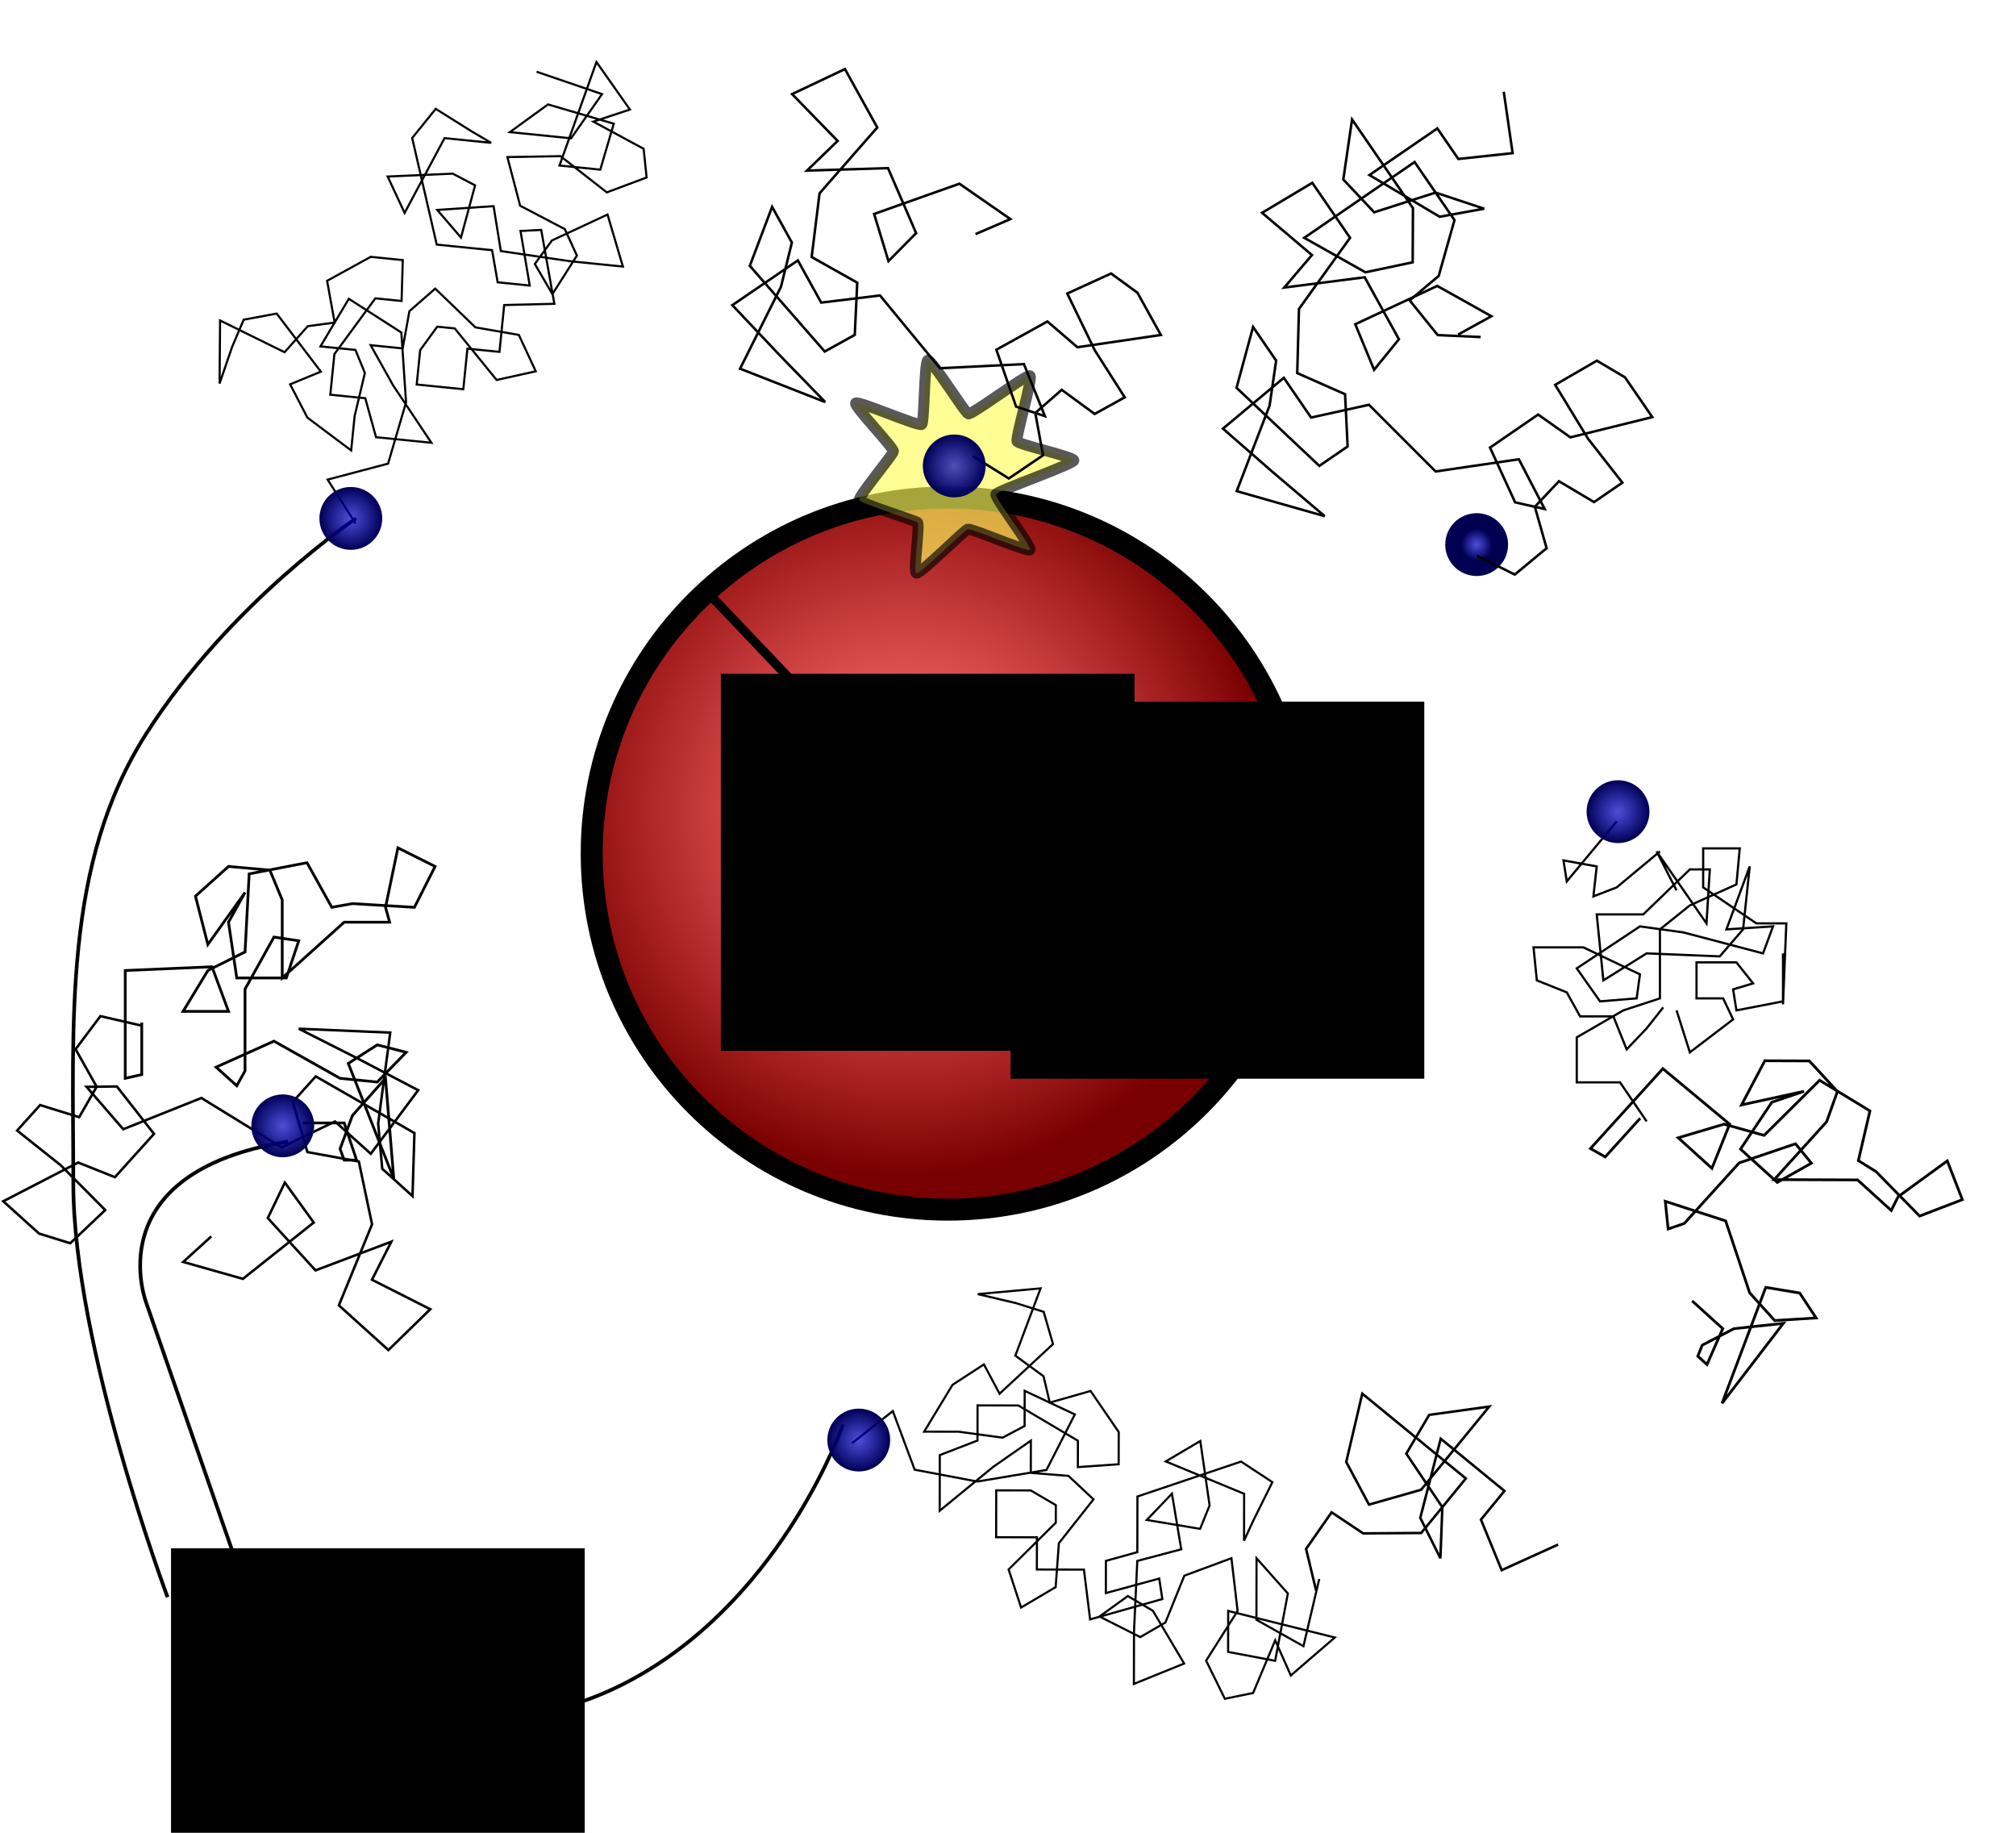 <?xml version="1.0" encoding="UTF-8" standalone="no"?>
<!-- Created with Inkscape (http://www.inkscape.org/) -->

<svg
   xmlns:dc="http://purl.org/dc/elements/1.1/"
   xmlns:cc="http://creativecommons.org/ns#"
   xmlns:rdf="http://www.w3.org/1999/02/22-rdf-syntax-ns#"
   xmlns:svg="http://www.w3.org/2000/svg"
   xmlns="http://www.w3.org/2000/svg"
   xmlns:xlink="http://www.w3.org/1999/xlink"
   xmlns:sodipodi="http://sodipodi.sourceforge.net/DTD/sodipodi-0.dtd"
   xmlns:inkscape="http://www.inkscape.org/namespaces/inkscape"
   width="550"
   height="500"
   id="svg2"
   version="1.1"
   inkscape:version="0.48.4 r9939"
   sodipodi:docname="difflimcartoon.svg">
  <defs
     id="defs4">
    <marker
       inkscape:stockid="Arrow1Mend"
       orient="auto"
       refY="0.0"
       refX="0.0"
       id="Arrow1Mend"
       style="overflow:visible;">
      <path
         id="path3972"
         d="M 0.0,0.0 L 5.0,-5.0 L -12.5,0.0 L 5.0,5.0 L 0.0,0.0 z "
         style="fill-rule:evenodd;stroke:#000000;stroke-width:1.0pt;"
         transform="scale(0.4) rotate(180) translate(10,0)" />
    </marker>
    <marker
       inkscape:stockid="Arrow1Mstart"
       orient="auto"
       refY="0.0"
       refX="0.0"
       id="Arrow1Mstart"
       style="overflow:visible">
      <path
         id="path3969"
         d="M 0.0,0.0 L 5.0,-5.0 L -12.5,0.0 L 5.0,5.0 L 0.0,0.0 z "
         style="fill-rule:evenodd;stroke:#000000;stroke-width:1.0pt"
         transform="scale(0.4) translate(10,0)" />
    </marker>
    <marker
       inkscape:stockid="Arrow1Lstart"
       orient="auto"
       refY="0.0"
       refX="0.0"
       id="Arrow1Lstart"
       style="overflow:visible">
      <path
         id="path3963"
         d="M 0.0,0.0 L 5.0,-5.0 L -12.5,0.0 L 5.0,5.0 L 0.0,0.0 z "
         style="fill-rule:evenodd;stroke:#000000;stroke-width:1.0pt"
         transform="scale(0.8) translate(12.5,0)" />
    </marker>
    <linearGradient
       id="linearGradient4042">
      <stop
         style="stop-color:#0000c1;stop-opacity:0.693;"
         offset="0"
         id="stop4044" />
      <stop
         style="stop-color:#000052;stop-opacity:1;"
         offset="1"
         id="stop4046" />
    </linearGradient>
    <linearGradient
       id="linearGradient3931">
      <stop
         style="stop-color:#ff0000;stop-opacity:0.492;"
         offset="0"
         id="stop3933" />
      <stop
         style="stop-color:#780000;stop-opacity:1;"
         offset="1"
         id="stop3935" />
    </linearGradient>
    <inkscape:path-effect
       effect="spiro"
       id="path-effect3759"
       is_visible="true" />
    <radialGradient
       inkscape:collect="always"
       xlink:href="#linearGradient3931"
       id="radialGradient3982"
       cx="194.286"
       cy="206.648"
       fx="194.286"
       fy="206.648"
       r="100.143"
       gradientUnits="userSpaceOnUse"
       gradientTransform="translate(-11.429,-11.924)" />
    <radialGradient
       inkscape:collect="always"
       xlink:href="#linearGradient4042"
       id="radialGradient4048"
       cx="20"
       cy="340.934"
       fx="20"
       fy="340.934"
       r="4.286"
       gradientUnits="userSpaceOnUse"
       gradientTransform="matrix(0.5,0,0,0.5,10,170.467)" />
    <radialGradient
       inkscape:collect="always"
       xlink:href="#linearGradient4042-3"
       id="radialGradient4048-7"
       cx="20"
       cy="340.934"
       fx="20"
       fy="340.934"
       r="4.286"
       gradientUnits="userSpaceOnUse"
       gradientTransform="matrix(0.5,0,0,0.5,10,170.467)" />
    <linearGradient
       id="linearGradient4042-3">
      <stop
         style="stop-color:#0000c1;stop-opacity:0.693;"
         offset="0"
         id="stop4044-3" />
      <stop
         style="stop-color:#000052;stop-opacity:1;"
         offset="1"
         id="stop4046-8" />
    </linearGradient>
    <radialGradient
       inkscape:collect="always"
       xlink:href="#linearGradient4042-3"
       id="radialGradient4086"
       cx="20"
       cy="340.934"
       fx="20"
       fy="340.934"
       r="4.286"
       gradientUnits="userSpaceOnUse" />
    <radialGradient
       inkscape:collect="always"
       xlink:href="#linearGradient4042-0"
       id="radialGradient4048-72"
       cx="20"
       cy="340.934"
       fx="20"
       fy="340.934"
       r="4.286"
       gradientUnits="userSpaceOnUse"
       gradientTransform="matrix(0.5,0,0,0.5,10,170.467)" />
    <linearGradient
       id="linearGradient4042-0">
      <stop
         style="stop-color:#0000c1;stop-opacity:0.693;"
         offset="0"
         id="stop4044-7" />
      <stop
         style="stop-color:#000052;stop-opacity:1;"
         offset="1"
         id="stop4046-6" />
    </linearGradient>
    <radialGradient
       inkscape:collect="always"
       xlink:href="#linearGradient4042-0"
       id="radialGradient4107"
       cx="20"
       cy="340.934"
       fx="20"
       fy="340.934"
       r="4.286"
       gradientUnits="userSpaceOnUse" />
    <radialGradient
       inkscape:collect="always"
       xlink:href="#linearGradient4042-1"
       id="radialGradient4048-9"
       cx="20"
       cy="340.934"
       fx="20"
       fy="340.934"
       r="4.286"
       gradientUnits="userSpaceOnUse"
       gradientTransform="matrix(0.5,0,0,0.5,10,170.467)" />
    <linearGradient
       id="linearGradient4042-1">
      <stop
         style="stop-color:#0000c1;stop-opacity:0.693;"
         offset="0"
         id="stop4044-1" />
      <stop
         style="stop-color:#000052;stop-opacity:1;"
         offset="1"
         id="stop4046-7" />
    </linearGradient>
    <radialGradient
       inkscape:collect="always"
       xlink:href="#linearGradient4042-1"
       id="radialGradient4128"
       cx="20"
       cy="340.934"
       fx="20"
       fy="340.934"
       r="4.286"
       gradientUnits="userSpaceOnUse" />
    <radialGradient
       inkscape:collect="always"
       xlink:href="#linearGradient4042-5"
       id="radialGradient4048-5"
       cx="20"
       cy="340.934"
       fx="20"
       fy="340.934"
       r="4.286"
       gradientUnits="userSpaceOnUse"
       gradientTransform="matrix(0.5,0,0,0.5,10,170.467)" />
    <linearGradient
       id="linearGradient4042-5">
      <stop
         style="stop-color:#0000c1;stop-opacity:0.693;"
         offset="0"
         id="stop4044-0" />
      <stop
         style="stop-color:#000052;stop-opacity:1;"
         offset="1"
         id="stop4046-0" />
    </linearGradient>
    <radialGradient
       inkscape:collect="always"
       xlink:href="#linearGradient4042-8"
       id="radialGradient4048-8"
       cx="20"
       cy="340.934"
       fx="20"
       fy="340.934"
       r="4.286"
       gradientUnits="userSpaceOnUse"
       gradientTransform="matrix(0.5,0,0,0.5,10,170.467)" />
    <linearGradient
       id="linearGradient4042-8">
      <stop
         style="stop-color:#0000c1;stop-opacity:0.693;"
         offset="0"
         id="stop4044-11" />
      <stop
         style="stop-color:#000052;stop-opacity:1;"
         offset="1"
         id="stop4046-87" />
    </linearGradient>
    <radialGradient
       inkscape:collect="always"
       xlink:href="#linearGradient4042-8"
       id="radialGradient4166"
       cx="20"
       cy="340.934"
       fx="20"
       fy="340.934"
       r="4.286"
       gradientUnits="userSpaceOnUse" />
    <radialGradient
       inkscape:collect="always"
       xlink:href="#linearGradient4042-5"
       id="radialGradient4170"
       cx="20"
       cy="340.934"
       fx="20"
       fy="340.934"
       r="4.286"
       gradientUnits="userSpaceOnUse" />
    <radialGradient
       inkscape:collect="always"
       xlink:href="#linearGradient4042-8-6"
       id="radialGradient4166-1"
       cx="20"
       cy="340.934"
       fx="20"
       fy="340.934"
       r="4.286"
       gradientUnits="userSpaceOnUse" />
    <linearGradient
       id="linearGradient4042-8-6">
      <stop
         style="stop-color:#0000c1;stop-opacity:0.693;"
         offset="0"
         id="stop4044-11-3" />
      <stop
         style="stop-color:#000052;stop-opacity:1;"
         offset="1"
         id="stop4046-87-5" />
    </linearGradient>
  </defs>
  <sodipodi:namedview
     id="base"
     pagecolor="#ffffff"
     bordercolor="#666666"
     borderopacity="1.0"
     inkscape:pageopacity="0.0"
     inkscape:pageshadow="2"
     inkscape:zoom="0.7"
     inkscape:cx="280.33849"
     inkscape:cy="254.31563"
     inkscape:document-units="px"
     inkscape:current-layer="layer1"
     showgrid="false"
     inkscape:window-width="1065"
     inkscape:window-height="615"
     inkscape:window-x="0"
     inkscape:window-y="27"
     inkscape:window-maximized="0" />
  <g
     inkscape:label="Layer 1"
     inkscape:groupmode="layer"
     id="layer1"
     transform="translate(0,-552.362)">
    <path
       sodipodi:type="arc"
       style="color:#000000;fill:url(#radialGradient3982);fill-opacity:1;fill-rule:nonzero;stroke:#000000;stroke-width:6;stroke-linecap:round;stroke-linejoin:miter;stroke-miterlimit:4;stroke-opacity:1;stroke-dasharray:none;stroke-dashoffset:0;marker:none;visibility:visible;display:inline;overflow:visible;enable-background:accumulate"
       id="path2985"
       sodipodi:cx="194.28572"
       sodipodi:cy="206.6479"
       sodipodi:rx="97.14286"
       sodipodi:ry="97.14286"
       d="m 291.429,206.648 c 0,53.651 -43.492,97.143 -97.143,97.143 -53.651,0 -97.143,-43.492 -97.143,-97.143 0,-53.651 43.492,-97.143 97.143,-97.143 53.651,0 97.143,43.492 97.143,97.143 z"
       transform="translate(64.286,578.571)" />
    <path
       style="fill:none;stroke:#000000;stroke-width:0.579px;stroke-linecap:butt;stroke-linejoin:miter;stroke-opacity:1"
       d="m 146.395,571.933 17.852,6.107 -8.446,12.054 -16.692,-1.688 10.4,-7.554 17.938,5.256 -3.676,12.536 -11.128,-1.125 10.082,-28.239 9.128,12.97 -9.969,3.295 13.705,7.409 0.815,7.827 -10.85,4.066 -12.652,-9.884 -14.48,0.257 3.478,13.26 12.201,6.397 3.285,7.216 -6.684,10.511 -4.789,-8.229 4.663,-6.413 15.169,-7.072 4.186,14.192 -14.308,-1.446 -18.991,-2.78 -1.974,-12.247 -15.361,1.029 6.465,7.538 3.849,-14.24 -6.101,-3.198 -17.746,0.788 4.617,9.933 10.896,-20.412 12.718,1.286 -5.306,-3.118 -9.817,-6.156 -6.425,7.956 6.697,29.075 15.103,1.527 1.523,8.759 8.744,0.884 -2.51,-14.883 5.65,-0.289 3.583,20.154 -13.685,0.338 -1.292,12.777 -8.744,-0.884 -1.119,11.074 -12.718,-1.286 0.947,-9.37 4.663,-6.413 4.769,0.482 11.426,14.063 10.678,-2.363 -4.617,-9.933 -11.837,-2.057 -10.976,-10.575 -7.048,6.172 -1.828,10.142 -8.744,-0.884 6.12,10.945 10.459,15.686 -15.103,-1.527 -2.941,-10.624 -9.538,-0.964 1.119,-11.074 11.175,-15.22 7.154,0.723 0.325,-11.154 -8.744,-0.884 -11.903,6.541 2.06,11.395 -7.326,0.98 -6.339,7.104 -17.593,-8.663 -0.133,17.197 3.418,-9.981 3.16,-7.425 9.002,-1.672 12.049,15.847 -8.379,3.456 4.703,9.081 11.943,8.952 0.947,-9.37 2.795,-11.765 -2.577,-6.284 -9.538,-0.964 7.737,-12.986 14.328,9.193 1.285,19.062 -4.902,16.715 -16.5,4.356 7.624,11.958"
       id="path3763"
       inkscape:connector-curvature="0" />
    <path
       sodipodi:type="arc"
       style="color:#000000;fill:url(#radialGradient4048);fill-opacity:1;fill-rule:nonzero;stroke:none;stroke-width:6;marker:none;visibility:visible;display:inline;overflow:visible;enable-background:accumulate"
       id="path3755-0"
       sodipodi:cx="20"
       sodipodi:cy="340.93362"
       sodipodi:rx="4.2857141"
       sodipodi:ry="4.2857141"
       d="m 24.286,340.934 c 0,2.367 -1.919,4.286 -4.286,4.286 -2.367,0 -4.286,-1.919 -4.286,-4.286 0,-2.367 1.919,-4.286 4.286,-4.286 2.367,0 4.286,1.919 4.286,4.286 z"
       transform="matrix(2,0,0,2,362.857,19.066)" />
    <path
       style="fill:none;stroke:#000000;stroke-width:0.681px;stroke-linecap:butt;stroke-linejoin:miter;stroke-opacity:1"
       d="m 410.254,577.395 2.417,16.749 -14.816,1.587 -5.728,-8.338 -18.526,12.727 19.175,11.373 12.127,-2.195 -13.248,-4.399 -16.759,5.376 -8.418,-8.945 2.389,-16.369 16.611,24.18 -0.074,14.778 -12.899,2.725 -16.685,-9.402 10.035,-6.894 20.07,-13.788 10.883,15.842 -4.307,15.232 -7.918,6.667 7.646,9.475 11.729,0.534"
       id="path3783"
       inkscape:connector-curvature="0" />
    <path
       style="fill:none;stroke:#000000;stroke-width:0.681px;stroke-linecap:butt;stroke-linejoin:miter;stroke-opacity:1"
       d="m 397.808,643.629 9.064,-4.999 -14.767,-8.265 -22.361,10.452 5.131,12.43 6.773,-8.335 -9.339,-16.903 -21.938,2.798 7.545,-8.865 -13.597,-11.523 13.695,-8.181 10.311,15.008 -13.944,19.397 -0.472,17.506 13.049,5.763 0.698,14.248 -7.719,5.303 -22.588,-21.302 4.506,-16.596 6.301,9.172 -1.792,12.277 -8.963,23.34 24.006,6.827 -13.597,-11.523 -14.17,-12.357 16.608,-13.864 7.446,10.839 15.788,-3.482 18.18,18.194 22.71,-3.328 7.048,13.568 -8.068,-1.821 -6.849,-14.932 13.123,-9.015 8.816,6.217 22.337,-5.526 -7.446,-10.839 -7.67,-4.549 -11.38,6.59 8.966,14.705 9.364,11.977 -7.719,5.303 -9.588,-5.687 -6.574,6.971 3.213,11.293 -8.69,7.197 -10.36,-5.156"
       id="path3785"
       inkscape:connector-curvature="0" />
    <path
       style="fill:none;stroke:#000000;stroke-width:0.748px;stroke-linecap:butt;stroke-linejoin:miter;stroke-opacity:1"
       d="m 82.628,858.706 11.272,0 3.381,10.141 -3.381,0 -1.127,-3.042 3.381,-9.127 9.017,-10.141 2.254,27.38 -12.399,-31.436 7.89,-5.07 7.89,2.028 -7.89,8.113 -10.144,-1.014 -18.035,-10.141 -15.78,7.098 5.636,5.07 2.254,-4.056 0,-22.309 7.89,-14.197 6.763,1.014 -3.381,10.141 -13.526,0 -2.254,-15.211 4.509,-8.113 -10.144,14.197 -3.381,-13.183 9.017,-8.113 11.272,1.014 3.381,8.113 0,21.295 16.907,-15.211 12.399,0 -1.127,-4.056 3.381,-16.225 10.144,5.07 -5.636,11.155 -16.907,-1.014 -5.636,1.014 -6.763,-12.169 -15.78,3.042 -1.127,21.295 -10.144,5.07 -6.763,11.155 12.399,0 -4.509,-12.169 -23.67,1.014 0,29.408 4.509,-1.014 0,-14.197"
       id="path3830"
       inkscape:connector-curvature="0" />
    <path
       style="fill:none;stroke:#000000;stroke-width:0.603px;stroke-linecap:butt;stroke-linejoin:miter;stroke-opacity:1"
       d="m 441.06,776.449 -13.612,16.365 -0.907,-5.728 9.075,1.637 -0.907,8.183 6.352,-2.455 11.797,-9.819"
       id="path3832"
       inkscape:connector-curvature="0" />
    <path
       style="fill:none;stroke:#000000;stroke-width:0.603px;stroke-linecap:butt;stroke-linejoin:miter;stroke-opacity:1"
       d="m 457.395,795.269 -5.445,-10.637 13.612,19.638 0.907,-14.729 -5.445,0 -12.705,12.274 -12.705,0 1.815,18.002 11.797,-7.364 19.964,0.818 6.352,-7.364 1.815,-17.183 -2.722,7.364 -3.63,9.819 12.705,-0.818 -2.722,7.364 -21.779,-5.728 -11.797,-1.637 -17.242,11.456 6.352,9.001 9.982,-0.818 0.907,-6.546 -15.427,-7.364 -13.612,0 0.907,9.001 8.167,3.273 3.63,6.546 9.075,0 3.63,9.001 5.445,-5.728 4.537,-5.728"
       id="path3834"
       inkscape:connector-curvature="0" />
    <path
       style="fill:none;stroke:#000000;stroke-width:0.603px;stroke-linecap:butt;stroke-linejoin:miter;stroke-opacity:1"
       d="m 457.395,827.999 3.63,11.456 11.797,-9.001 -2.722,-5.728 -7.26,0 0,-9.819 10.89,0 4.537,5.728 -5.445,1.637 0.907,5.728 12.705,-2.455"
       id="path3836"
       inkscape:connector-curvature="0" />
    <path
       style="fill:none;stroke:#000000;stroke-width:0.603px;stroke-linecap:butt;stroke-linejoin:miter;stroke-opacity:1"
       d="m 486.434,812.453 0,13.91 0.907,-22.093 -8.167,0 -14.52,-9.819 0,-10.637 9.982,0 -0.907,9.819 -12.705,5.728 -8.167,6.546 0,13.91 0,4.91 -9.982,3.273 -12.705,7.364 0,12.274 11.797,0 7.26,10.637"
       id="path3838"
       inkscape:connector-curvature="0" />
    <path
       style="fill:none;stroke:#000000;stroke-width:0.579px;stroke-linecap:butt;stroke-linejoin:miter;stroke-opacity:1"
       d="m 359.919,983.098 -4.319,18.366 -12.828,-7.217 0.035,-16.777 8.542,9.605 -3.463,18.368 -12.838,-2.423 0.023,-11.185 29.095,7.251 -12.008,10.361 -4.261,-9.596 -6.023,14.368 -7.709,1.582 -5.115,-10.397 8.59,-13.564 -1.683,-14.384 -12.852,4.767 -5.163,12.772 -6.858,3.98 -11.119,-5.615 7.717,-5.577 6.841,4.009 8.532,14.398 -13.71,5.564 0.03,-14.381 0.896,-19.172 11.993,-3.171 -2.537,-15.185 -6.864,7.176 14.55,2.427 2.582,-6.386 -2.532,-17.582 -9.429,5.573 21.386,8.832 -0.026,12.783 2.58,-5.587 5.158,-10.375 -8.55,-5.61 -28.273,9.529 -0.031,15.18 -8.567,2.379 -0.018,8.788 14.563,-3.965 0.845,5.594 -19.703,5.552 -1.684,-13.585 -12.842,-0.027 0.018,-8.788 -11.13,-0.023 0.026,-12.783 9.418,0.019 6.841,4.009 -0.01,4.794 -12.869,12.756 3.403,10.393 9.429,-5.573 0.881,-11.982 9.443,-11.964 -6.836,-6.406 -10.272,-0.82 0.018,-8.788 -10.289,7.169 -14.58,11.954 0.031,-15.18 10.282,-3.973 0.02,-9.587 11.13,0.023 16.247,9.621 -0.015,7.19 11.132,-0.776 0.018,-8.788 -7.682,-11.201 -11.137,3.173 -1.697,-7.194 -7.694,-5.608 6.887,-18.361 -17.127,1.562 10.269,2.418 7.701,2.413 2.55,8.793 -14.583,13.552 -4.264,-7.998 -8.573,5.575 -7.732,12.767 9.418,0.019 11.983,1.623 6,-3.183 0.02,-9.587 13.685,6.42 -7.737,15.164 -18.842,3.157 -17.117,-3.231 -5.96,-15.991 -11.148,8.765"
       id="path3763-3"
       inkscape:connector-curvature="0" />
    <path
       style="fill:none;stroke:#000000;stroke-width:0.681px;stroke-linecap:butt;stroke-linejoin:miter;stroke-opacity:1"
       d="m 425.097,973.725 -15.412,6.991 -5.655,-13.786 6.41,-7.826 -17.387,-14.243 -5.576,21.586 5.488,11.034 0.531,-13.949 -9.835,-14.595 6.244,-10.578 16.386,-2.269 -18.59,22.694 -14.213,4.049 -6.213,-11.628 4.378,-18.645 9.418,7.715 18.836,15.43 -12.18,14.868 -15.829,0.11 -8.61,-5.746 -6.968,9.984 2.757,11.413"
       id="path3783-0"
       inkscape:connector-curvature="0" />
    <path
       style="fill:none;stroke:#000000;stroke-width:0.748px;stroke-linecap:butt;stroke-linejoin:miter;stroke-opacity:1"
       d="m 461.648,907.263 8.352,7.569 -4.304,9.785 -2.506,-2.271 1.208,-3.011 8.634,-4.492 13.491,-1.458 -16.716,21.801 11.923,-31.619 9.251,1.542 4.484,6.801 -11.294,0.713 -6.836,-7.564 -6.553,-19.625 -16.46,-5.337 0.771,7.542 4.394,-1.492 14.982,-16.531 15.38,-5.221 4.33,5.293 -9.315,5.243 -10.022,-9.083 8.544,-12.785 8.789,-2.983 -17.05,3.707 6.347,-12.039 12.129,0.044 7.671,8.321 -2.942,8.282 -14.301,15.779 22.743,0.083 9.187,8.326 1.889,-3.763 13.401,-9.751 4.112,10.569 -11.667,4.481 -11.847,-12.105 -4.857,-3.033 3.161,-13.558 -13.736,-8.343 -15.136,15.022 -10.922,-3.055 -12.502,3.724 9.187,8.326 4.831,-12.044 -18.22,-15.144 -19.748,21.79 4.022,2.276 9.534,-10.519"
       id="path3830-3"
       inkscape:connector-curvature="0" />
    <path
       style="fill:none;stroke:#000000;stroke-width:0.681px;stroke-linecap:butt;stroke-linejoin:miter;stroke-opacity:1"
       d="m 57.639,889.667 -7.653,6.97 16.284,4.605 19.319,-15.364 -7.88,-10.897 -4.65,9.681 13.013,14.269 20.687,-7.822 -5.277,10.376 15.904,8.046 -11.418,11.141 -13.517,-12.2 9.052,-22.107 -3.611,-17.136 -14.031,-2.572 -3.991,-13.695 6.275,-6.952 26.921,15.467 -0.524,17.189 -8.26,-7.456 -1.111,-12.357 3.291,-24.784 -24.935,-1.059 15.904,8.046 16.655,8.724 -12.93,17.346 -9.762,-8.811 -14.546,7.057 -21.911,-13.469 -21.314,8.517 -10.009,-11.557 8.271,-0.105 10.133,12.93 -10.667,11.819 -10.019,-3.997 -20.44,10.568 9.762,8.811 8.518,2.642 9.536,-9.055 -12.139,-12.218 -11.892,-9.472 6.275,-6.952 10.647,3.302 4.773,-8.308 -5.751,-10.237 6.779,-9.02 11.274,2.607"
       id="path3785-5"
       inkscape:connector-curvature="0" />
    <flowRoot
       xml:space="preserve"
       id="flowRoot3923"
       style="font-size:64px;font-style:normal;font-weight:bold;line-height:125%;letter-spacing:0px;word-spacing:0px;fill:#000000;fill-opacity:1;stroke:none;font-family:Sans;-inkscape-font-specification:Sans Bold"
       transform="translate(-30,467.143)"><flowRegion
         id="flowRegion3925"><rect
           id="rect3927"
           width="112.857"
           height="102.857"
           x="305.714"
           y="276.648"
           style="font-size:64px;font-weight:bold;-inkscape-font-specification:Sans Bold" /></flowRegion><flowPara
         id="flowPara3929">A</flowPara></flowRoot>    <flowRoot
       xml:space="preserve"
       id="flowRoot3939"
       style="font-size:13px;font-style:normal;font-weight:normal;line-height:125%;letter-spacing:0px;word-spacing:0px;fill:#000000;fill-opacity:1;stroke:none;font-family:Sans"><flowRegion
         id="flowRegion3941"><rect
           id="rect3943"
           width="72.857"
           height="97.143"
           x="585.714"
           y="82.362" /></flowRegion><flowPara
         id="flowPara3945" /></flowRoot>    <flowRoot
       xml:space="preserve"
       id="flowRoot3923-6"
       style="font-size:64px;font-style:normal;font-weight:bold;line-height:125%;letter-spacing:0px;word-spacing:0px;fill:#000000;fill-opacity:1;stroke:none;font-family:Sans;-inkscape-font-specification:Sans Bold"
       transform="translate(-259.056,698.099)"><flowRegion
         id="flowRegion3925-1"><rect
           id="rect3927-7"
           width="112.857"
           height="102.857"
           x="305.714"
           y="276.648"
           style="font-size:64px;font-weight:bold;-inkscape-font-specification:Sans Bold" /></flowRegion><flowPara
         id="flowPara3929-9">B</flowPara></flowRoot>    <path
       style="fill:none;stroke:#000000;stroke-width:1px;stroke-linecap:butt;stroke-linejoin:miter;stroke-opacity:1"
       d="m 64.286,978.076 -24.286,-70 c 0,0 -14.286,-35.714 38.571,-44.286"
       id="path3986"
       inkscape:connector-curvature="0" />
    <path
       style="fill:none;stroke:#000000;stroke-width:1px;stroke-linecap:butt;stroke-linejoin:miter;stroke-opacity:1"
       d="m 101.429,1013.791 c 0,0 32.857,18.571 72.857,-4.286 C 214.286,986.648 230,940.934 230,940.934"
       id="path3990"
       inkscape:connector-curvature="0" />
    <path
       style="fill:none;stroke:#000000;stroke-width:1px;stroke-linecap:butt;stroke-linejoin:miter;stroke-opacity:1"
       d="M 45.714,988.076 C 45.714,988.076 20,919.505 20,875.219 20,830.934 17.143,788.076 40,752.362 62.857,716.648 97.143,693.791 97.143,693.791"
       id="path3992"
       inkscape:connector-curvature="0" />
    <path
       sodipodi:type="star"
       style="opacity:0.65;color:#000000;fill:#fdfd5b;fill-opacity:1;fill-rule:nonzero;stroke:#000000;stroke-width:3;stroke-linecap:round;stroke-linejoin:miter;stroke-miterlimit:4;stroke-opacity:1;stroke-dasharray:none;stroke-dashoffset:0;marker:none;visibility:visible;display:inline;overflow:visible;enable-background:accumulate"
       id="path4022"
       sodipodi:sides="7"
       sodipodi:cx="-168.57143"
       sodipodi:cy="8.5714283"
       sodipodi:r1="30.304577"
       sodipodi:r2="16.667517"
       sodipodi:arg1="0.78539816"
       sodipodi:arg2="1.2341971"
       inkscape:flatsided="false"
       inkscape:rounded="0.06"
       inkscape:randomized="0.1"
       d="m -149.564,28.206 c -0.687,0.75 -14.82,-3.904 -15.807,-3.67 -0.987,0.234 -7.426,14.636 -8.388,14.469 -0.962,-0.168 -0.399,-18.475 -1.338,-18.899 -0.939,-0.424 -16.257,5.833 -16.867,4.978 -0.609,-0.854 9.449,-14.601 9.464,-15.651 0.016,-1.05 -16.103,-10.751 -15.904,-11.769 0.199,-1.018 17.238,-2.588 17.9,-3.409 0.662,-0.82 -1.864,-15.824 -0.973,-16.297 0.891,-0.473 15.473,16.262 16.503,16.272 1.03,0.01 9.748,-14.758 10.626,-14.256 0.878,0.502 0.461,16.954 1.063,17.789 0.602,0.835 16.371,7.505 16.372,8.561 6e-4,1.056 -12.74,3.962 -12.941,4.928 -0.201,0.966 0.977,16.204 0.289,16.954 z"
       transform="matrix(-0.373,0.928,-0.928,-0.373,204.816,838.133)"
       inkscape:transform-center-x="164.28571"
       inkscape:transform-center-y="-64.285714" />
    <path
       style="fill:none;stroke:#000000;stroke-width:0.681px;stroke-linecap:butt;stroke-linejoin:miter;stroke-opacity:1"
       d="m 266.143,616.234 9.503,-4.104 -13.904,-9.647 -23.263,8.252 3.911,12.866 7.543,-7.644 -7.67,-17.723 -22.106,0.674 8.363,-8.098 -12.425,-12.778 14.419,-6.825 8.819,15.931 -15.745,17.966 -2.154,17.38 12.434,6.992 -0.676,14.249 -8.194,4.536 -20.433,-23.377 6.082,-16.085 5.389,9.736 -2.965,12.047 -11.167,22.369 23.238,9.105 -12.425,-12.778 -12.915,-13.663 17.865,-12.202 6.369,11.506 16.049,-1.947 16.345,19.858 22.925,-1.128 5.71,14.183 -7.856,-2.589 -5.381,-15.521 13.929,-7.711 8.177,7.036 22.765,-3.351 -6.369,-11.506 -7.197,-5.266 -11.961,5.465 7.509,15.499 8.168,12.822 -8.194,4.536 -8.996,-6.583 -7.214,6.306 2.112,11.55 -9.342,6.328 -9.815,-6.129"
       id="path3785-5-1"
       inkscape:connector-curvature="0"
       inkscape:transform-center-y="-8.5714286" />
    <path
       sodipodi:type="arc"
       style="color:#000000;fill:url(#radialGradient4086);fill-opacity:1;fill-rule:nonzero;stroke:none;stroke-width:6;marker:none;visibility:visible;display:inline;overflow:visible;enable-background:accumulate"
       id="path3755-0-00"
       sodipodi:cx="20"
       sodipodi:cy="340.93362"
       sodipodi:rx="4.2857141"
       sodipodi:ry="4.2857141"
       d="m 24.286,340.934 c 0,2.367 -1.919,4.286 -4.286,4.286 -2.367,0 -4.286,-1.919 -4.286,-4.286 0,-2.367 1.919,-4.286 4.286,-4.286 2.367,0 4.286,1.919 4.286,4.286 z"
       transform="matrix(2,0,0,2,401.429,91.923)" />
    <path
       sodipodi:type="arc"
       style="color:#000000;fill:url(#radialGradient4107);fill-opacity:1;fill-rule:nonzero;stroke:none;stroke-width:6;marker:none;visibility:visible;display:inline;overflow:visible;enable-background:accumulate"
       id="path3755-0-4"
       sodipodi:cx="20"
       sodipodi:cy="340.93362"
       sodipodi:rx="4.2857141"
       sodipodi:ry="4.2857141"
       d="m 24.286,340.934 c 0,2.367 -1.919,4.286 -4.286,4.286 -2.367,0 -4.286,-1.919 -4.286,-4.286 0,-2.367 1.919,-4.286 4.286,-4.286 2.367,0 4.286,1.919 4.286,4.286 z"
       transform="matrix(2,0,0,2,194.286,263.352)" />
    <path
       sodipodi:type="arc"
       style="color:#000000;fill:url(#radialGradient4128);fill-opacity:1;fill-rule:nonzero;stroke:none;stroke-width:6;marker:none;visibility:visible;display:inline;overflow:visible;enable-background:accumulate"
       id="path3755-0-5"
       sodipodi:cx="20"
       sodipodi:cy="340.93362"
       sodipodi:rx="4.2857141"
       sodipodi:ry="4.2857141"
       d="m 24.286,340.934 c 0,2.367 -1.919,4.286 -4.286,4.286 -2.367,0 -4.286,-1.919 -4.286,-4.286 0,-2.367 1.919,-4.286 4.286,-4.286 2.367,0 4.286,1.919 4.286,4.286 z"
       transform="matrix(2,0,0,2,220.338,-2.392)" />
    <path
       sodipodi:type="arc"
       style="color:#000000;fill:url(#radialGradient4170);fill-opacity:1;fill-rule:nonzero;stroke:none;stroke-width:6;marker:none;visibility:visible;display:inline;overflow:visible;enable-background:accumulate"
       id="path3755-0-7"
       sodipodi:cx="20"
       sodipodi:cy="340.93362"
       sodipodi:rx="4.2857141"
       sodipodi:ry="4.2857141"
       d="m 24.286,340.934 c 0,2.367 -1.919,4.286 -4.286,4.286 -2.367,0 -4.286,-1.919 -4.286,-4.286 0,-2.367 1.919,-4.286 4.286,-4.286 2.367,0 4.286,1.919 4.286,4.286 z"
       transform="matrix(2,0,0,2,37.143,177.638)" />
    <path
       sodipodi:type="arc"
       style="color:#000000;fill:url(#radialGradient4166);fill-opacity:1;fill-rule:nonzero;stroke:none;stroke-width:6;marker:none;visibility:visible;display:inline;overflow:visible;enable-background:accumulate"
       id="path3755-0-9"
       sodipodi:cx="20"
       sodipodi:cy="340.93362"
       sodipodi:rx="4.2857141"
       sodipodi:ry="4.2857141"
       d="m 24.286,340.934 c 0,2.367 -1.919,4.286 -4.286,4.286 -2.367,0 -4.286,-1.919 -4.286,-4.286 0,-2.367 1.919,-4.286 4.286,-4.286 2.367,0 4.286,1.919 4.286,4.286 z"
       transform="matrix(2,0,0,2,55.714,11.923)" />
    <path
       style="fill:none;stroke:#000000;stroke-width:2.479;stroke-linecap:butt;stroke-linejoin:miter;stroke-miterlimit:4;stroke-opacity:1;stroke-dasharray:none;marker-start:url(#Arrow1Mstart);marker-mid:none;marker-end:url(#Arrow1Mend)"
       d="m 193.827,714.812 55.203,57.958"
       id="path3189"
       inkscape:connector-curvature="0" />
    <path
       sodipodi:type="arc"
       style="color:#000000;fill:#000000;fill-opacity:1;fill-rule:nonzero;stroke:none;stroke-width:6;marker:none;visibility:visible;display:inline;overflow:visible;enable-background:accumulate"
       id="path3755-0-9-9"
       sodipodi:cx="20"
       sodipodi:cy="340.93362"
       sodipodi:rx="4.2857141"
       sodipodi:ry="4.2857141"
       d="m 24.286,340.934 a 4.286,4.286 0 1 1 -8.571,0 4.286,4.286 0 1 1 8.571,0 z"
       transform="matrix(1.333,0,0,1.333,230.476,326.355)" />
    <flowRoot
       xml:space="preserve"
       id="flowRoot3923-8"
       style="font-size:28px;font-style:normal;font-weight:bold;line-height:125%;letter-spacing:0px;word-spacing:0px;fill:#000000;fill-opacity:1;stroke:none;font-family:Sans;-inkscape-font-specification:Sans Bold"
       transform="translate(-109.056,459.528)"><flowRegion
         id="flowRegion3925-7"><rect
           id="rect3927-4"
           width="112.857"
           height="102.857"
           x="305.714"
           y="276.648"
           style="font-size:28px;font-weight:bold;-inkscape-font-specification:Sans Bold" /></flowRegion><flowPara
         id="flowPara3929-8">R</flowPara></flowRoot>  </g>
</svg>
